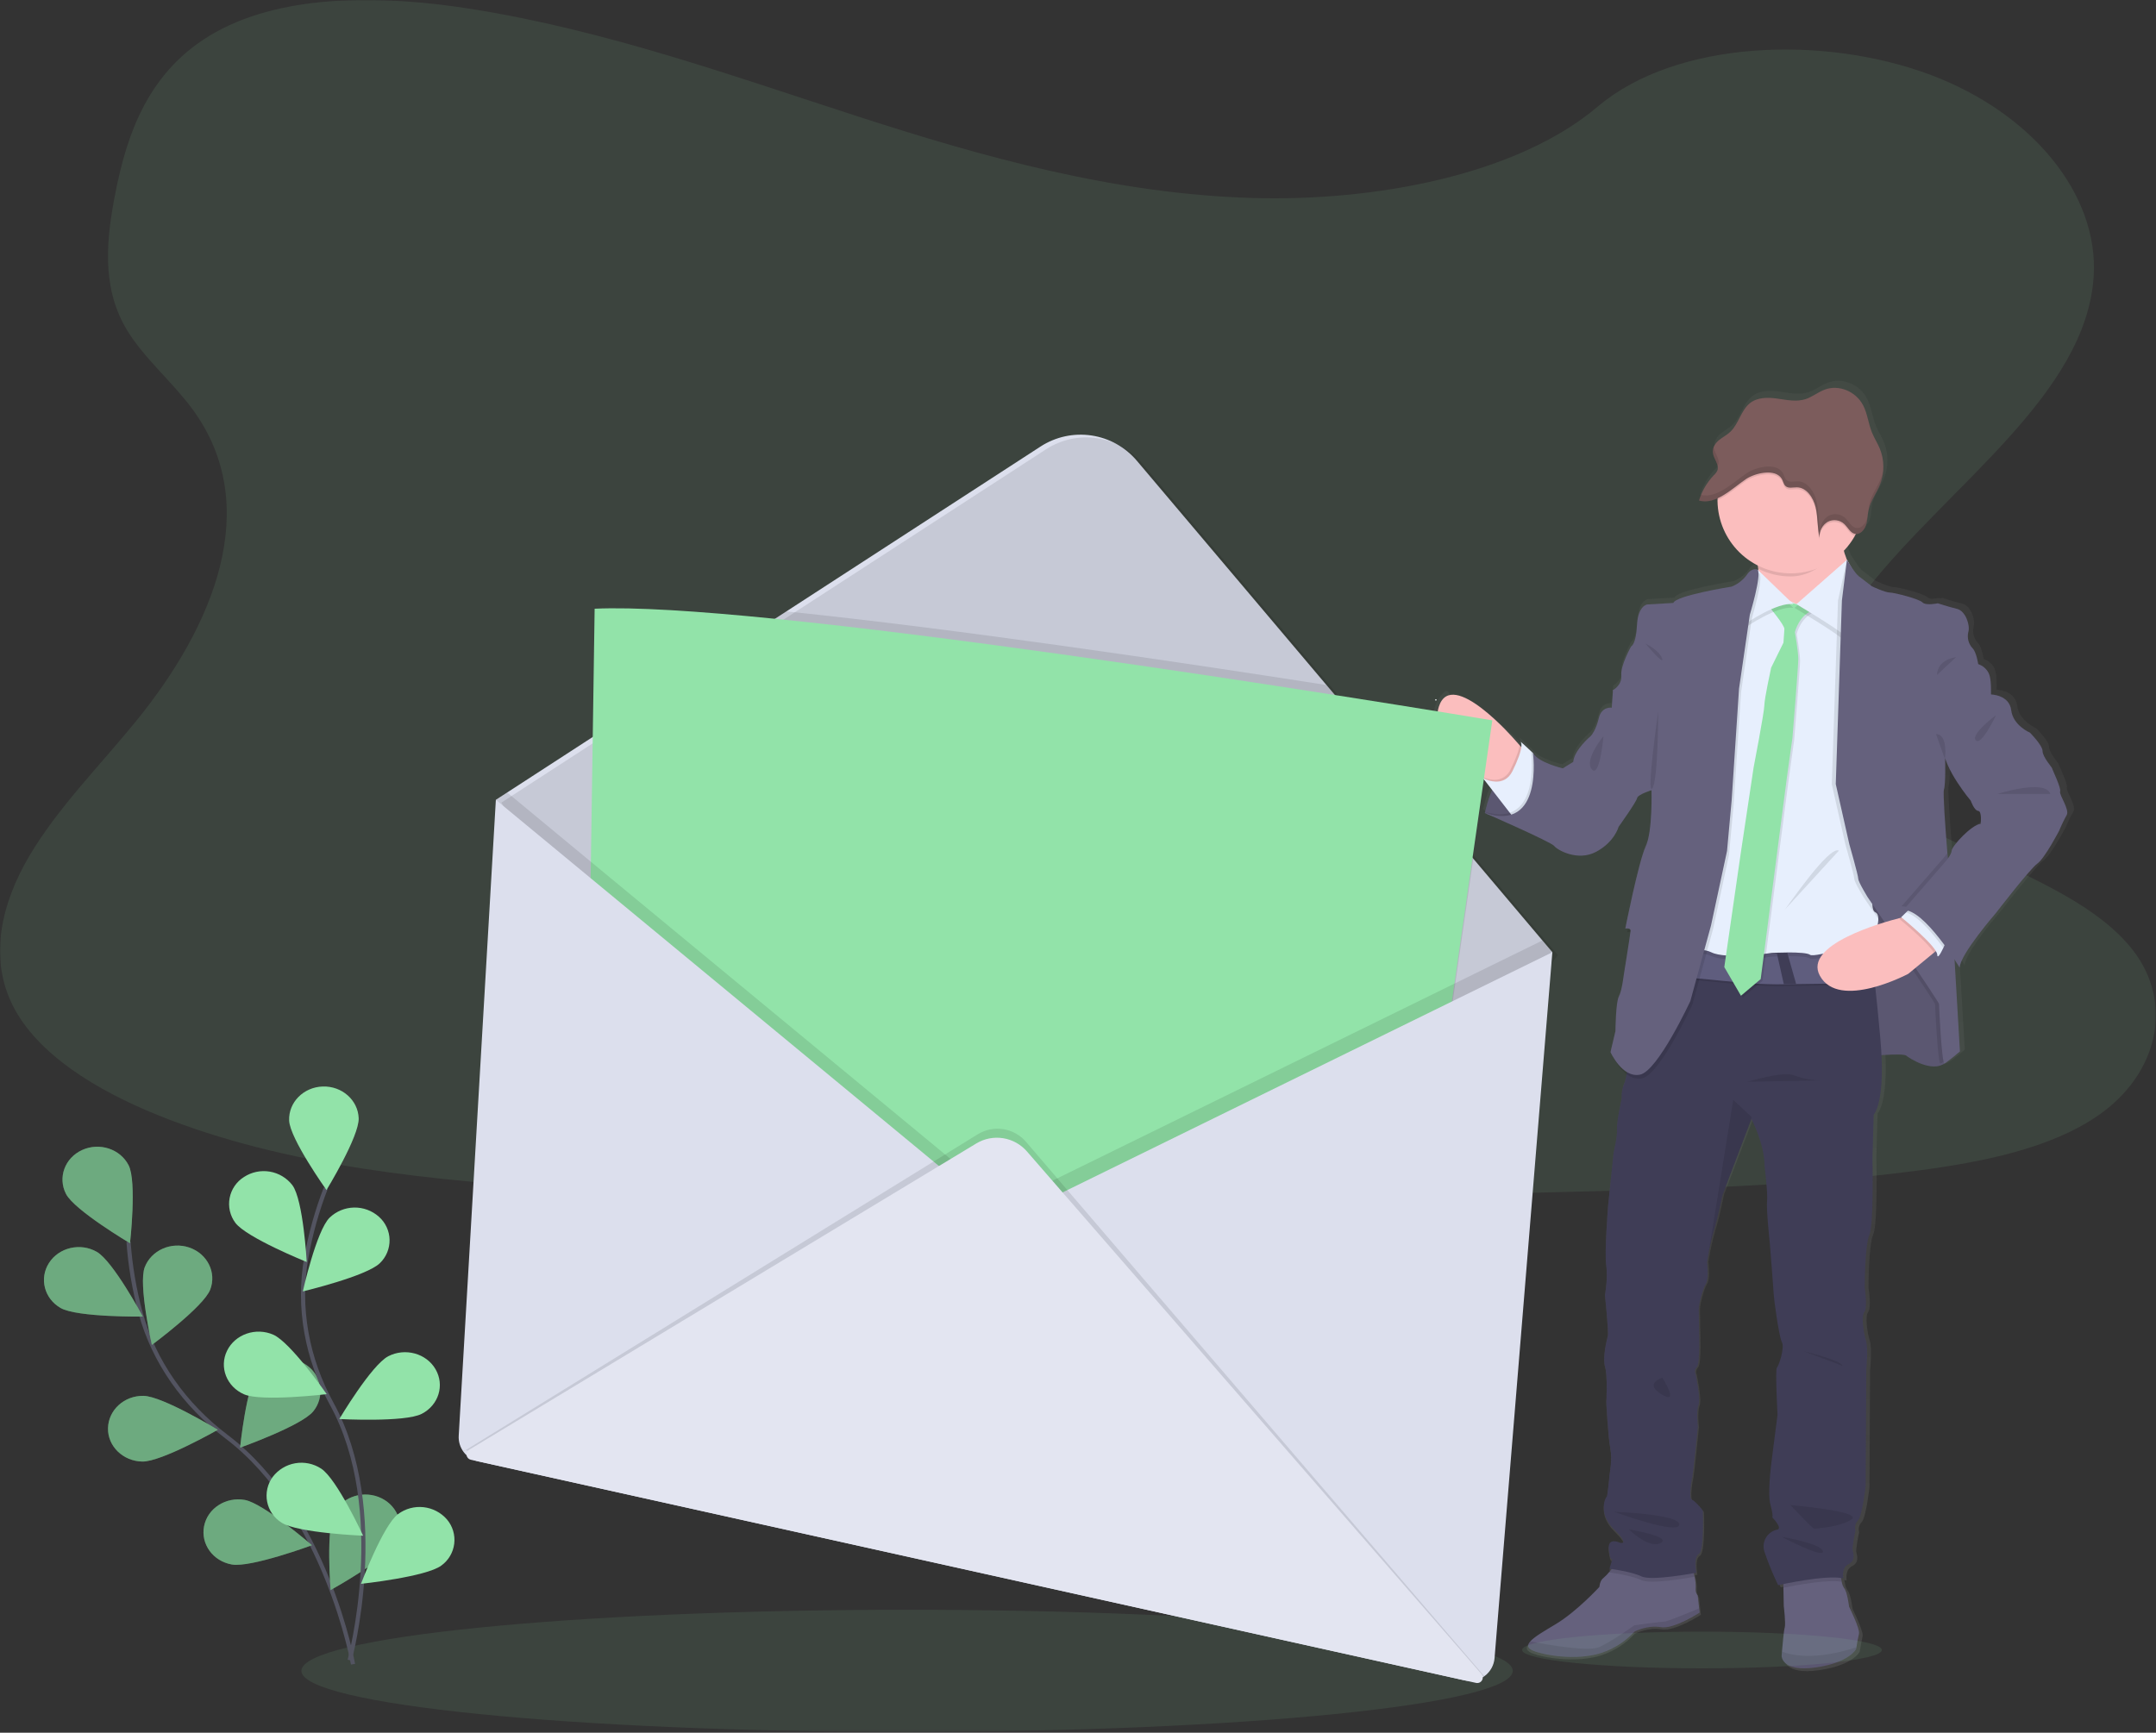 <svg width="1035" height="832" viewBox="0 0 1035 832" fill="none" xmlns="http://www.w3.org/2000/svg">
    <rect x="0" y="0" width="1035" height="832" fill="#333333" stroke="none"/>
    <g clip-path="url(#clip0_423_3346)">
        <mask id="mask0_423_3346" style="mask-type:luminance" maskUnits="userSpaceOnUse" x="0" y="0" width="1035" height="832">
            <path d="M1034.95 0H0V831.61H1034.95V0Z" fill="white"/>
        </mask>
        <g mask="url(#mask0_423_3346)">
            <path opacity="0.1" d="M601.31 95.07C534.96 93.16 471.77 75.32 411.47 55.8C351.17 36.28 291.31 14.69 226.55 4.35C184.9 -2.3 137.27 -3.24 103.71 15.35C71.41 33.24 60.98 64.13 55.37 92.8C51.14 114.36 48.66 137.06 60.23 157.24C68.23 171.24 82.52 183.03 92.38 196.45C126.68 243.16 102.44 300.75 65.26 346.35C47.82 367.74 27.59 388.15 14.13 410.92C0.67 433.69 -5.53 459.8 6.22 483C17.89 506 45.7 523.31 75.83 535.48C137.02 560.18 209.13 567.25 279.44 571.26C435.08 580.12 591.56 576.26 747.62 572.44C805.37 571.02 863.38 569.58 920.2 562.14C951.75 558.01 984.32 551.46 1007.2 535.64C1036.28 515.56 1043.48 481.55 1024 456.37C991.32 414.13 901 403.64 878.11 358.31C865.53 333.36 878.45 305.56 896.72 282.42C935.92 232.78 1001.63 189.23 1005.09 132.49C1007.46 93.49 975.88 54.49 927.04 36.05C875.85 16.72 804.86 19.15 767.04 51.15C728.23 84.09 659.89 96.8 601.31 95.07Z" fill="#92E3A9"/>
            <path opacity="0.1" d="M435.45 831.61C596.027 831.61 726.2 818.483 726.2 802.29C726.2 786.097 596.027 772.97 435.45 772.97C274.873 772.97 144.7 786.097 144.7 802.29C144.7 818.483 274.873 831.61 435.45 831.61Z" fill="#92E3A9"/>
            <path d="M169.47 799.11C169.47 799.11 156.57 726.02 108.69 689.8C88.6 674.6 73.9 653.93 67.48 630.39C64.459 619.236 62.523 607.816 61.7 596.29" stroke="#535461" stroke-width="2" stroke-miterlimit="10"/>
            <path d="M31.68 573.29C35.679 581.12 62.41 596.97 62.41 596.97C62.41 596.97 65.769 567.36 61.739 559.52C57.709 551.68 47.739 548.41 39.419 552.21C31.099 556.01 27.649 565.45 31.68 573.29Z" fill="#92E3A9"/>
            <path d="M29.13 628.08C37.03 632.59 68.57 632.19 68.57 632.19C68.57 632.19 54.34 605.61 46.47 601.1C38.6 596.59 28.31 598.97 23.53 606.42C18.75 613.87 21.24 623.57 29.13 628.08Z" fill="#92E3A9"/>
            <path d="M68.34 701.8C77.56 701.93 104.57 686.55 104.57 686.55C104.57 686.55 78.08 670.39 68.85 670.25C59.62 670.11 52.03 677.07 51.85 685.78C51.67 694.49 59.11 701.64 68.34 701.8Z" fill="#92E3A9"/>
            <path d="M111.3 751.23C120.36 752.84 149.74 741.98 149.74 741.98C149.74 741.98 126.52 721.8 117.47 720.22C108.42 718.64 99.67 724.22 97.97 732.82C96.27 741.42 102.23 749.63 111.3 751.23Z" fill="#92E3A9"/>
            <path d="M100.91 619.25C97.76 627.44 72.91 645.8 72.91 645.8C72.91 645.8 66.33 616.68 69.48 608.49C72.63 600.3 82.22 596.07 90.89 599.04C99.56 602.01 104.06 611.07 100.91 619.25Z" fill="#92E3A9"/>
            <path d="M150.38 677.69C144.78 684.62 115.26 695.12 115.26 695.12C115.26 695.12 118.26 665.47 123.82 658.55C126.629 655.193 130.601 653.019 134.942 652.462C139.284 651.906 143.676 653.009 147.24 655.55C148.97 656.742 150.435 658.281 151.54 660.067C152.646 661.854 153.369 663.851 153.664 665.931C153.959 668.012 153.82 670.131 153.255 672.155C152.689 674.179 151.711 676.064 150.38 677.69Z" fill="#92E3A9"/>
            <path d="M190.2 740.72C185.92 748.44 158.71 763.5 158.71 763.5C158.71 763.5 156.32 733.81 160.6 726.09C164.88 718.37 174.97 715.39 183.15 719.43C191.33 723.47 194.47 733 190.2 740.72Z" fill="#92E3A9"/>
            <path opacity="0.25" d="M31.68 573.29C35.679 581.12 62.41 596.97 62.41 596.97C62.41 596.97 65.769 567.36 61.739 559.52C57.709 551.68 47.739 548.41 39.419 552.21C31.099 556.01 27.649 565.45 31.68 573.29Z" fill="black"/>
            <path opacity="0.25" d="M29.13 628.08C37.03 632.59 68.57 632.19 68.57 632.19C68.57 632.19 54.34 605.61 46.47 601.1C38.6 596.59 28.31 598.97 23.53 606.42C18.75 613.87 21.24 623.57 29.13 628.08Z" fill="black"/>
            <path opacity="0.25" d="M68.34 701.8C77.56 701.93 104.57 686.55 104.57 686.55C104.57 686.55 78.08 670.39 68.85 670.25C59.62 670.11 52.03 677.07 51.85 685.78C51.67 694.49 59.11 701.64 68.34 701.8Z" fill="black"/>
            <path opacity="0.25" d="M111.3 751.23C120.36 752.84 149.74 741.98 149.74 741.98C149.74 741.98 126.52 721.8 117.47 720.22C108.42 718.64 99.67 724.22 97.97 732.82C96.27 741.42 102.23 749.63 111.3 751.23Z" fill="black"/>
            <path opacity="0.25" d="M100.91 619.25C97.76 627.44 72.91 645.8 72.91 645.8C72.91 645.8 66.33 616.68 69.48 608.49C72.63 600.3 82.22 596.07 90.89 599.04C99.56 602.01 104.06 611.07 100.91 619.25Z" fill="black"/>
            <path opacity="0.25" d="M150.38 677.69C144.78 684.62 115.26 695.12 115.26 695.12C115.26 695.12 118.26 665.47 123.82 658.55C126.629 655.193 130.601 653.019 134.942 652.462C139.284 651.906 143.676 653.009 147.24 655.55C148.97 656.742 150.435 658.281 151.54 660.067C152.646 661.854 153.369 663.851 153.664 665.931C153.959 668.012 153.82 670.131 153.255 672.155C152.689 674.179 151.711 676.064 150.38 677.69Z" fill="black"/>
            <path opacity="0.25" d="M190.2 740.72C185.92 748.44 158.71 763.5 158.71 763.5C158.71 763.5 156.32 733.81 160.6 726.09C164.88 718.37 174.97 715.39 183.15 719.43C191.33 723.47 194.47 733 190.2 740.72Z" fill="black"/>
            <path d="M167.85 797.19C167.85 797.19 187.42 725.43 159.2 673.99C147.36 652.41 142.79 627.89 147.03 603.91C149.066 592.508 152.197 581.33 156.38 570.53" stroke="#535461" stroke-width="2" stroke-miterlimit="10"/>
            <path d="M138.8 538.02C139.12 546.72 156.73 571.43 156.73 571.43C156.73 571.43 172.51 545.64 172.19 536.93C171.87 528.22 164.14 521.41 154.92 521.71C145.7 522.01 138.47 529.31 138.8 538.02Z" fill="#92E3A9"/>
            <path d="M112.96 587.14C118.24 594.28 147.24 605.98 147.24 605.98C147.24 605.98 145.64 576.24 140.36 569.09C137.689 565.627 133.809 563.3 129.497 562.575C125.184 561.85 120.756 562.78 117.1 565.18C115.323 566.296 113.796 567.767 112.615 569.501C111.433 571.235 110.622 573.194 110.234 575.256C109.845 577.318 109.887 579.438 110.356 581.483C110.825 583.528 111.711 585.454 112.96 587.14Z" fill="#92E3A9"/>
            <path d="M117.16 669.51C125.54 673.16 156.84 669.44 156.84 669.44C156.84 669.44 139.55 644.52 131.17 640.87C122.79 637.22 112.87 640.67 109 648.58C105.13 656.49 108.79 665.86 117.16 669.51Z" fill="#92E3A9"/>
            <path d="M135.21 731.16C142.82 736.1 174.33 737.41 174.33 737.41C174.33 737.41 161.75 710.1 154.15 705.17C150.487 702.784 146.058 701.87 141.75 702.612C137.442 703.354 133.574 705.696 130.92 709.17C129.673 710.866 128.792 712.803 128.331 714.857C127.871 716.912 127.841 719.039 128.244 721.106C128.647 723.172 129.474 725.132 130.673 726.863C131.872 728.593 133.417 730.057 135.21 731.16Z" fill="#92E3A9"/>
            <path d="M182.37 606.53C175.97 612.81 145.37 620.1 145.37 620.1C145.37 620.1 151.86 590.95 158.25 584.67C161.412 581.639 165.6 579.911 169.979 579.83C174.358 579.748 178.607 581.319 181.88 584.23C183.453 585.616 184.721 587.312 185.605 589.213C186.489 591.114 186.969 593.177 187.015 595.272C187.061 597.368 186.672 599.451 185.873 601.388C185.073 603.326 183.88 605.077 182.37 606.53Z" fill="#92E3A9"/>
            <path d="M202.47 678.88C194.38 683.07 162.89 681.38 162.89 681.38C162.89 681.38 178.32 655.38 186.41 651.22C194.5 647.06 204.66 649.83 209.09 657.47C213.52 665.11 210.6 674.69 202.47 678.88Z" fill="#92E3A9"/>
            <path d="M211.86 751.74C204.63 757.16 173.29 760.52 173.29 760.52C173.29 760.52 183.85 732.45 191.08 727.03C194.595 724.422 198.964 723.236 203.314 723.709C207.665 724.181 211.678 726.278 214.55 729.58C215.908 731.178 216.921 733.039 217.524 735.047C218.128 737.056 218.309 739.167 218.056 741.249C217.803 743.33 217.122 745.337 216.056 747.143C214.99 748.948 213.561 750.514 211.86 751.74Z" fill="#92E3A9"/>
            <path d="M992.21 378.16C992.81 376.52 988.31 367.43 988.31 366.98C988.31 366.53 983.66 361.46 983.66 358.63C983.66 355.8 977.5 349.69 977.5 349.69C977.5 349.69 969.25 346.26 968.35 338.81C967.45 331.36 958.46 331.2 958.44 331.2C958.44 331.2 958.44 330.52 958.5 329.49C958.5 327.17 958.43 323.03 957.39 320.77C956.32 318.713 954.485 317.158 952.28 316.44C952.28 316.44 951.38 310.63 949.58 308.84C948.574 307.789 947.853 306.5 947.484 305.093C947.114 303.687 947.11 302.209 947.47 300.8C948.37 297.97 946.27 290.8 941.91 289.8C937.55 288.8 932.61 287.12 932.61 287.12C932.61 287.12 932.12 287.21 931.41 287.31L930.81 287.12C929.765 287.313 928.71 287.443 927.65 287.51C926.73 287.543 925.829 287.245 925.11 286.67C923.6 285.03 911.44 281.9 909.19 281.9C906.94 281.9 900.48 278.9 900.48 278.9L894.04 273.98C892.23 272.6 888.88 266.98 888.39 266.19L888.33 266.08C887.777 264.81 887.322 263.5 886.97 262.16C889.165 259.865 891.042 257.285 892.55 254.49C892.71 254.2 892.85 253.9 892.99 253.61C893.329 253.604 893.666 253.55 893.99 253.45C894.12 253.45 894.25 253.35 894.38 253.3C895.902 252.498 897.048 251.13 897.57 249.49C897.68 249.17 897.78 248.84 897.86 248.49C897.86 248.38 897.86 248.26 897.93 248.15C898 248.04 898.03 247.7 898.07 247.47C898.11 247.24 898.12 247.21 898.14 247.09C898.16 246.97 898.21 246.64 898.24 246.41C898.27 246.18 898.24 246.16 898.24 246.04C898.24 245.75 898.31 245.47 898.35 245.19C898.451 244.132 898.608 243.081 898.82 242.04C899.72 238.04 902.15 234.58 903.88 230.84C904.13 230.31 904.36 229.76 904.57 229.21C904.78 228.66 904.99 228.01 905.16 227.4L905.31 226.84C905.42 226.4 905.52 225.95 905.61 225.5C905.61 225.3 905.69 225.1 905.72 224.9C905.82 224.28 905.91 223.66 905.96 223.03C906.283 219.459 905.773 215.861 904.47 212.52C903.34 209.72 901.67 207.2 900.53 204.4C898.8 200.16 898.35 195.4 896.24 191.32C892.71 184.54 884.39 181.15 877.55 183.7C874.28 184.91 871.45 187.27 868.14 188.33C863.7 189.74 858.96 188.68 854.37 188.04C849.78 187.4 844.7 187.35 841.01 190.35C836.76 193.8 835.59 200.29 831.6 204.08C829.93 205.67 827.84 206.69 826.07 208.16C824.828 209.156 823.872 210.464 823.3 211.95C823.3 212.06 823.23 212.16 823.2 212.27C823.17 212.38 823.13 212.52 823.1 212.65C823.07 212.78 823.04 212.95 823.02 213.1C823 213.25 823.02 213.31 823.02 213.41C823 213.676 823 213.944 823.02 214.21C823.049 214.462 823.092 214.713 823.15 214.96C823.15 215.03 823.15 215.1 823.15 215.17C823.15 215.24 823.27 215.58 823.34 215.79C823.336 215.83 823.336 215.87 823.34 215.91C823.42 216.14 823.51 216.36 823.6 216.59L823.75 216.93L823.87 217.21C824.456 218.31 824.922 219.47 825.26 220.67C825.447 221.429 825.401 222.227 825.13 222.96C824.723 223.79 824.155 224.531 823.46 225.14C820.474 228.247 818.168 231.942 816.69 235.99C816.52 236.45 816.35 236.91 816.2 237.39L816.41 237.44C816.838 237.571 817.276 237.668 817.72 237.73C817.97 237.73 818.22 237.79 818.48 237.81C819.506 237.864 820.535 237.783 821.54 237.57C821.79 237.52 822.05 237.46 822.3 237.39C823.33 237.106 824.333 236.734 825.3 236.28C825.3 236.58 825.3 236.89 825.3 237.19C825.3 237.49 825.3 237.53 825.3 237.7C825.311 244.293 827.159 250.753 830.637 256.354C834.115 261.956 839.085 266.477 844.99 269.41C844.99 269.73 845.08 270.06 845.12 270.41C845.16 270.76 845.19 270.95 845.22 271.22L844.82 270.83C844.82 270.83 842.11 269.49 839.56 273.36C837.01 277.23 832.21 279.03 832.21 279.03C832.21 279.03 804.89 283.35 803.84 286.93L791.08 287.67C791.08 287.67 786.57 288.27 786.08 297.67C785.59 307.07 783.23 307.96 783.23 307.96C783.23 307.96 777.98 317.2 778.43 321.96C778.88 326.72 774.43 329.12 774.43 329.12L773.83 337.61C773.83 337.61 768.83 336.87 767.52 342.68C766.21 348.49 763.77 351.18 763.77 351.18C763.77 351.18 755.51 358.04 755.06 363.85L749.96 366.98C749.96 366.98 738.1 364.3 735.4 359.53L734.57 358.75C734.543 358.712 734.52 358.672 734.5 358.63C734.498 358.65 734.498 358.67 734.5 358.69C732.72 357.01 728.96 353.51 729.5 354.31C729.85 355.059 729.935 355.906 729.74 356.71L728.86 355.71L726.5 353.09C726.5 353.09 707.33 335.09 696.07 333.71C695.92 333.42 695.2 330.59 693.28 332.36C691.685 333.818 690.41 335.59 689.534 337.565C688.658 339.54 688.2 341.675 688.19 343.836C688.179 345.997 688.616 348.136 689.474 350.119C690.331 352.103 691.589 353.887 693.17 355.36L711.12 372.13L711.58 372.47L715.44 377.47C714.79 379.03 714.24 380.54 713.79 381.92C713.79 381.92 713.79 382.01 713.74 382.05C713.65 382.35 713.55 382.63 713.46 382.91L713.37 383.21C713.29 383.49 713.2 383.77 713.12 384.03C713.04 384.29 713.03 384.36 712.98 384.52C712.93 384.68 712.98 384.71 712.9 384.8C712.48 386.3 712.2 387.45 712.06 388.09L711.06 387.78L712.06 388.2C712.06 388.25 712.06 388.31 712.06 388.36L712 388.67L712.92 389.07C718.18 391.36 744.43 402.87 745.78 404.62C747.28 406.55 757.18 412.22 766.19 407.45C775.2 402.68 777.19 395.37 777.19 395.37C777.19 395.37 785.89 383.3 786.19 381.51C786.49 379.72 793.25 377.63 793.25 377.63C793.25 377.63 793.85 397.63 790.4 404.91C786.95 412.19 780.49 444.57 780.49 444.57C780.911 444.486 781.342 444.459 781.77 444.49C781.53 445.66 781.39 446.36 781.39 446.36C781.916 446.265 782.454 446.265 782.98 446.36C782.5 450.04 779.74 467.12 779.74 467.12C779.74 467.12 778.84 474.87 777.34 477.55C775.84 480.23 775.69 494.25 775.69 494.25L773.29 504.38C773.564 504.978 773.867 505.562 774.2 506.13C774.2 506.13 776.78 511.85 781.11 515.06C780.912 516.653 780.505 518.213 779.9 519.7C778.961 521.961 778.55 524.406 778.7 526.85C778.7 526.85 776.15 538.33 776.45 541.61C776.75 544.89 774.8 552.94 774.8 552.94L772.01 578.8C772.01 578.8 770.21 601.31 771.11 607.43C772.01 613.55 770.5 621.88 770.5 621.88C770.5 621.88 772.3 639.62 771.85 641.56C771.4 643.5 769.15 651.84 770.5 656.47C771.85 661.1 771.11 673.76 771.11 673.76C771.11 673.76 772.01 690.45 773.05 695.82C774.09 701.19 772.75 708.05 772.75 708.05C772.75 708.05 771.75 719.52 771.25 719.52C770.75 719.52 766.9 727.42 774.85 735.18C782.8 742.94 777.85 741.73 777.85 741.73C777.85 741.73 771.55 738.6 772.29 745.01C773.01 751.11 774 749.52 774.09 749.35L772.59 754.25L773.59 754.4L772.72 755.4C771.82 756.538 770.816 757.589 769.72 758.54C767.91 759.88 767.72 762.86 767.72 762.86C767.72 762.86 756.62 774.94 746.26 781.05C740.81 784.27 736.11 786.99 734.06 789.24C732.21 791.24 732.51 792.9 736.35 794.17C744.46 796.85 758.71 798.17 768.92 794.77C775.006 792.736 780.479 789.196 784.83 784.48C784.83 784.48 791.29 781.2 797.6 782.39C803.91 783.58 816.51 775.39 816.51 775.39L816.28 773.27L815.61 767.18C815.186 766.667 814.874 766.071 814.693 765.431C814.512 764.79 814.467 764.119 814.56 763.46C814.635 761.657 814.456 759.853 814.03 758.1C813.93 757.51 813.81 756.92 813.7 756.37L814.85 756.16C814.85 756.16 813.36 748.55 816.06 747.06C818.76 745.57 818 726.06 818 726.06C818 726.06 814.56 721.59 812.75 720.85C810.94 720.11 812.6 710.85 812.91 709.66C813.22 708.47 815.61 685.36 815.61 685.36C815.61 685.36 814.71 678.06 815.91 674.93C817.11 671.8 814.47 659.8 814.47 659.8C814.47 659.8 813.57 658.31 815.23 656.52C816.89 654.73 816.23 638.78 816.23 638.78C816.23 638.78 816.09 630.73 816.09 628.64C816.09 626.55 817.89 618.95 819.54 616.42C821.19 613.89 820.14 605.98 820.14 605.98L820.23 605.39C820.23 605.16 820.31 604.88 820.37 604.54L820.5 603.75C821.232 599.358 822.224 595.014 823.47 590.74C825.47 584.48 827.67 573.45 827.67 573.45L841.67 537.05L841.83 536.62C841.83 536.62 848.28 548.55 848.28 559.62C848.28 559.62 849.93 572.89 849.48 576.47C849.03 580.05 850.81 596.8 850.81 596.8C850.81 596.8 852.76 620.95 852.76 622C852.76 623.05 855.16 641.68 856.67 644.51C858.18 647.34 855.16 655.99 854.26 656.88C853.36 657.77 854.56 679.69 854.56 679.69C854.56 679.69 852.31 696.98 851.86 700.56C851.41 704.14 849.61 717.86 851.11 723.22C852.61 728.58 852.01 729.33 852.01 729.33C852.01 729.33 857.42 734.85 854.26 735.33C853.111 735.58 852.029 736.073 851.087 736.776C850.144 737.479 849.362 738.375 848.794 739.404C848.226 740.433 847.884 741.572 847.792 742.744C847.7 743.916 847.86 745.095 848.26 746.2C850.129 751.665 852.337 757.009 854.87 762.2C854.87 762.2 855.8 761.99 857.35 761.68V763.45L857.53 772.33C857.53 772.33 858.53 780.83 857.98 782.77C857.54 784.19 856.98 790.87 856.65 794.36C856.54 795.63 856.48 796.48 856.48 796.48C856.48 796.48 856.48 804.38 873.14 802C889.8 799.62 892.8 793.06 892.8 793.06C892.8 793.06 892.8 792.75 892.92 792.24C893.17 790.73 893.71 787.53 894.15 785.75C894.75 783.36 889.35 772.63 889.35 772.63C889.35 772.63 888.45 765.33 886.94 763.69C886.321 762.744 885.912 761.677 885.74 760.56C885.6 759.96 885.48 759.33 885.38 758.72C885.753 758.768 886.124 758.834 886.49 758.92C886.49 758.92 885.59 753.7 889.05 752.06C892.51 750.42 891.6 747 891.15 745.5C890.7 744 892.5 735.66 892.5 735.66C892.258 734.832 892.242 733.954 892.453 733.117C892.664 732.28 893.095 731.515 893.7 730.9C895.81 728.8 897.45 714.2 897.45 714.2L897.75 657.85C897.75 657.85 898.81 647.85 897.61 643.85C896.41 639.85 895.2 632.08 896.85 629.99C898.5 627.9 897 618.22 897 618.22C897 618.22 897 597.79 899.26 592.73C901.52 587.67 900.76 555.61 900.76 555.61L901.35 534.61C901.35 534.61 906.26 529.97 905.1 505.78C910.33 505.45 916.23 505.26 917.1 505.98C918.75 507.33 929.41 514.18 935.71 509.86C937.06 509.26 943.21 504.05 943.21 504.05L940.57 459.35C942.22 461.84 943.22 463.5 943.22 463.5C943.22 457.24 960.93 436.96 960.93 436.96C960.93 436.96 977.44 415.65 981.04 413.11C984.64 410.57 991.7 397.16 991.7 397.16C992.743 394.602 993.949 392.114 995.31 389.71C997.02 386.96 991.61 379.8 992.21 378.16ZM953.47 393.8C948.97 394.25 939.47 404.54 939.36 406.8C939.29 407.98 938.29 409.56 937.36 410.8C937.29 409.9 937.21 408.98 937.14 408.05C936.08 394.88 934.93 378.83 935.45 377.27C936.36 374.59 936.05 362.52 936.05 362.52L936.21 362.29C939.21 371.64 948.64 382.67 948.64 382.67C948.64 382.67 950.29 387.44 952.24 387.59C954.19 387.74 953.47 393.8 953.47 393.8Z" fill="url(#paint0_linear_423_3346)"/>
            <path d="M712.81 390.41C712.81 390.41 718.28 361.71 735.89 361.56L748.76 388.04L740.18 393.96C740.18 393.96 721.54 394.55 712.81 390.41Z" fill="#65617D"/>
            <path opacity="0.1" d="M748.76 388.04L740.18 393.96C740.18 393.96 727.06 394.38 717.68 392.07C716.007 391.673 714.377 391.117 712.81 390.41C712.81 390.41 712.81 390.25 712.91 389.95C712.91 389.95 712.91 389.88 712.91 389.84C713.718 386.238 714.832 382.712 716.24 379.3C716.79 378.01 717.4 376.68 718.06 375.35C720.64 370.35 724.26 365.53 729.22 363.12C731.054 362.22 733.05 361.7 735.09 361.59H735.61H735.87L736.15 362.18L740.5 371.12L748.76 388.04Z" fill="black"/>
            <path d="M894.92 507.28C894.92 507.28 913.42 505.51 915.04 506.84C916.66 508.17 927.17 514.97 933.39 510.68C939.61 506.39 935.46 491.45 935.46 490.86C935.46 490.27 934.87 469.11 934.87 469.11L923.77 454.17L909.87 427.99L881.47 425.17L882.21 466.75L882.06 488.05L894.92 507.28Z" fill="#65617D"/>
            <path opacity="0.1" d="M894.92 507.28C894.92 507.28 913.42 505.51 915.04 506.84C916.66 508.17 927.17 514.97 933.39 510.68C939.61 506.39 935.46 491.45 935.46 490.86C935.46 490.27 934.87 469.11 934.87 469.11L923.77 454.17L909.87 427.99L881.47 425.17L882.21 466.75L882.06 488.05L894.92 507.28Z" fill="black"/>
            <path d="M732.19 360.8C732.19 360.8 730.71 378.85 719.47 379.14C719.47 379.14 716.28 377.22 711.99 374.02C702.11 366.63 686.44 352.42 690.77 339.2C696.98 320.27 727.16 355.2 727.16 355.2L729.47 357.8L732.19 360.8Z" fill="#FBBEBE"/>
            <path opacity="0.1" d="M732.19 360.8C732.19 360.8 730.71 378.85 719.47 379.14C719.47 379.14 716.28 377.22 711.99 374.02L711.04 372.79C712.948 373.785 715.05 374.351 717.2 374.45C718.891 374.517 720.562 374.068 721.991 373.163C723.42 372.257 724.539 370.938 725.2 369.38C726.383 367.059 727.421 364.668 728.31 362.22C728.857 360.794 729.246 359.311 729.47 357.8L732.19 360.8Z" fill="black"/>
            <path d="M727.31 393.52L724.78 390.26L716.26 379.26L711.92 373.65C713.826 374.65 715.929 375.217 718.08 375.31C720.91 375.38 724.08 374.31 726.08 370.25C727.26 367.925 728.299 365.531 729.19 363.08C730.59 359.08 730.57 357.08 730.07 356.35C729.57 355.62 733.21 359.03 734.96 360.69L735.02 360.75L735.84 361.52L736.14 362.12L740.43 370.69C740.43 370.69 740.43 370.81 740.43 371.05C740.85 373.8 742.3 391.07 727.31 393.52Z" fill="#E7EFFD"/>
            <path d="M815.93 774.31C815.93 774.31 803.5 782.45 797.29 781.31C791.08 780.17 784.71 783.39 784.71 783.39C780.428 788.066 775.029 791.579 769.02 793.6C759.02 797 744.92 795.66 736.93 793C733.15 791.74 732.84 790.12 734.66 788.11C736.66 785.87 741.32 783.18 746.66 779.98C756.87 773.92 767.81 761.98 767.81 761.98C767.81 761.98 767.96 758.98 769.74 757.7C770.836 756.756 771.84 755.712 772.74 754.58C774.33 752.7 775.82 750.74 775.82 750.74L812.38 751.8C812.38 751.8 813 754.43 813.49 757.12C813.907 758.864 814.079 760.658 814 762.45C813.906 763.101 813.947 763.764 814.118 764.398C814.29 765.033 814.59 765.626 815 766.14L815.66 772.14L815.93 774.31Z" fill="#65617D"/>
            <path d="M892.41 784.52C891.97 786.29 891.41 789.46 891.2 790.95L891.07 791.77C891.07 791.77 888.07 798.28 871.7 800.65C855.33 803.02 855.28 795.17 855.28 795.17C855.28 795.17 855.34 794.33 855.44 793.06C855.73 789.6 856.32 782.97 856.76 781.56C857.34 779.64 856.31 771.2 856.31 771.2L856.14 762.39L856.01 756.27L883.24 753.45C883.408 755.486 883.702 757.51 884.12 759.51C884.287 760.621 884.693 761.682 885.31 762.62C886.79 764.25 887.67 771.5 887.67 771.5C887.67 771.5 893 782.15 892.41 784.52Z" fill="#65617D"/>
            <path opacity="0.1" d="M812.38 751.8C812.38 751.8 813 754.43 813.49 757.12C809.54 757.85 792.28 760.84 787.97 758.75C783.08 756.38 772.58 755.05 772.58 755.05L772.75 754.45C774.34 752.57 775.83 750.61 775.83 750.61L812.38 751.8Z" fill="black"/>
            <path opacity="0.1" d="M884.12 759.51C877.22 758.34 862.12 761.17 856.12 762.39L855.99 756.27L883.22 753.45C883.394 755.487 883.695 757.511 884.12 759.51Z" fill="black"/>
            <path d="M899.47 535.24L898.88 556.1C898.88 556.1 899.62 587.91 897.4 592.94C895.18 597.97 895.18 618.24 895.18 618.24C895.18 618.24 896.66 627.85 895.03 629.92C893.4 631.99 894.59 639.68 895.77 643.68C896.95 647.68 895.92 657.59 895.92 657.59L895.62 713.51C895.62 713.51 894 728 891.92 730.08C891.323 730.694 890.9 731.455 890.692 732.286C890.485 733.117 890.502 733.988 890.74 734.81C890.74 734.81 888.97 743.09 889.41 744.58C889.85 746.07 890.74 749.46 887.34 751.08C883.94 752.7 884.82 757.89 884.82 757.89C876.69 755.96 853.61 761.15 853.61 761.15C851.116 756.009 848.942 750.719 847.1 745.31C846.702 744.215 846.543 743.048 846.632 741.887C846.722 740.725 847.058 739.596 847.618 738.575C848.178 737.554 848.95 736.664 849.881 735.965C850.813 735.265 851.883 734.773 853.02 734.52C856.12 734.07 850.8 728.6 850.8 728.6C850.8 728.6 851.39 727.86 849.91 722.54C848.43 717.22 850.2 703.54 850.65 700.04C851.1 696.54 853.31 679.33 853.31 679.33C853.31 679.33 852.13 657.59 853.02 656.7C853.91 655.81 856.86 647.23 855.39 644.42C853.92 641.61 851.53 623.12 851.53 622.08C851.53 621.04 849.62 597.08 849.62 597.08C849.62 597.08 847.84 580.36 848.29 576.81C848.74 573.26 847.1 560.1 847.1 560.1C847.1 549.1 840.74 537.31 840.74 537.31L840.58 537.74L826.87 573.86C826.87 573.86 824.65 584.8 822.73 591.01C821.516 595.233 820.551 599.524 819.84 603.86L819.71 604.65C819.71 604.98 819.61 605.26 819.58 605.48L819.49 606.08C819.49 606.08 820.49 613.92 818.89 616.44C817.29 618.96 815.49 626.5 815.49 628.57C815.49 630.64 815.64 638.63 815.64 638.63C815.64 638.63 816.23 654.46 814.64 656.24C813.05 658.02 813.89 659.49 813.89 659.49C813.89 659.49 816.55 671.49 815.37 674.58C814.19 677.67 815.08 684.93 815.08 684.93C815.08 684.93 812.71 707.87 812.42 709.05C812.13 710.23 810.49 719.41 812.27 720.15C814.05 720.89 817.44 725.32 817.44 725.32C817.44 725.32 818.19 744.71 815.52 746.18C812.85 747.65 814.33 755.18 814.33 755.18C814.33 755.18 792.89 759.32 788.01 756.95C783.13 754.58 772.62 753.25 772.62 753.25L774.09 748.39C774 748.56 773.02 750.14 772.32 744.08C771.59 737.72 777.8 740.82 777.8 740.82C777.8 740.82 782.68 742.01 774.8 734.32C766.92 726.63 770.8 718.78 771.25 718.78C771.7 718.78 772.74 707.4 772.74 707.4C772.74 707.4 774.07 700.59 773.03 695.26C771.99 689.93 771.11 673.36 771.11 673.36C771.11 673.36 771.85 660.79 770.52 656.21C769.19 651.63 771.4 643.33 771.85 641.41C772.3 639.49 770.47 621.93 770.47 621.93C770.47 621.93 771.95 613.65 771.06 607.59C770.17 601.53 771.95 579.18 771.95 579.18L774.61 553.44C774.61 553.44 776.53 545.44 776.24 542.19C775.95 538.94 778.47 527.55 778.47 527.55C778.319 525.124 778.723 522.696 779.65 520.45C781.13 517.45 781.72 507.73 781.72 507.73L795.93 475.18L802.93 446.48L896.86 445.59C896.86 445.59 897.21 448.08 897.78 452.59C898.35 457.1 899.15 463.8 900.04 472.07C900.86 479.58 901.76 488.41 902.63 498.24C905.47 529.62 899.47 535.24 899.47 535.24Z" fill="#3F3D56"/>
            <path d="M890.78 276.2L868.88 299.58C868.88 299.58 840.78 288.33 843.74 284.49C844.88 283 844.74 278.3 844.04 273.12C843.04 264.92 840.78 255.49 840.78 255.49C840.78 255.49 889.89 247.49 885.78 255.78C884.27 258.78 884.53 262.34 885.47 265.61C886.66 269.402 888.453 272.978 890.78 276.2Z" fill="#FBBEBE"/>
            <path opacity="0.1" d="M885.75 255.8C884.24 258.8 883.52 259.12 884.46 262.39C878.04 269.26 869.87 276.8 859.71 276.8C854.273 276.808 848.908 275.552 844.04 273.13C843.04 264.93 840.78 255.5 840.78 255.5C840.78 255.5 889.89 247.5 885.75 255.8Z" fill="black"/>
            <path d="M894.93 240.69C894.774 249.927 890.996 258.733 884.409 265.21C877.821 271.687 868.953 275.317 859.715 275.317C850.477 275.317 841.609 271.687 835.021 265.21C828.434 258.733 824.656 249.927 824.5 240.69C824.5 240.52 824.5 240.35 824.5 240.19C824.566 230.852 828.339 221.922 834.99 215.366C838.282 212.12 842.182 209.554 846.467 207.815C850.751 206.075 855.336 205.197 859.96 205.23C864.584 205.263 869.156 206.206 873.415 208.006C877.675 209.806 881.538 212.427 884.784 215.72C888.03 219.012 890.596 222.912 892.335 227.197C894.075 231.481 894.953 236.066 894.92 240.69H894.93Z" fill="#FBBEBE"/>
            <path opacity="0.1" d="M900.02 472.98C895.36 472.98 879.83 473.15 862.47 473.42H862.26L856.53 473.52H856.35C835.77 473.85 815.48 469.83 807.35 470.59C790.05 472.21 813.57 454.59 813.57 454.59C826.468 457.724 839.735 459.07 853 458.59L858 458.33C873.72 457.44 889.53 455.96 897.79 453.48C898.34 458.06 899.13 464.71 900.02 472.98Z" fill="black"/>
            <path d="M900.02 472.09C895.36 472.09 879.83 472.26 862.47 472.53H862.26L856.53 472.63H856.35C835.77 472.96 815.48 468.94 807.35 469.7C790.05 471.33 813.57 453.7 813.57 453.7C826.468 456.834 839.735 458.18 853 457.7L858 457.44C873.72 456.55 889.53 455.07 897.79 452.6C898.34 457.18 899.13 463.8 900.02 472.09Z" fill="#5F5D7E"/>
            <path opacity="0.1" d="M850.25 285.96L823.03 298.69L802.03 461.12C802.03 461.12 814.45 455.5 821.56 459.05C828.67 462.6 850.56 459.35 850.56 459.35C850.56 459.35 866.56 458.46 868.91 460.24C871.26 462.02 899.07 452.8 899.07 452.8C899.07 452.8 904.07 441.56 900.25 439.8C896.43 438.04 901.47 420.59 901.47 420.59L899.07 303.42L894.33 288.33L881.61 280.64L868.61 290.99L862.4 291.88L850.25 285.96Z" fill="black"/>
            <path d="M850.25 284.19L823.03 296.91L802.03 459.35C802.03 459.35 814.45 453.73 821.56 457.28C828.67 460.83 850.56 457.57 850.56 457.57C850.56 457.57 866.56 456.69 868.91 458.46C871.26 460.23 899.09 451.06 899.09 451.06C899.09 451.06 904.09 439.82 900.27 438.06C896.45 436.3 901.47 418.8 901.47 418.8L899.07 301.64L894.33 286.56L881.61 278.86L868.61 289.22L862.4 290.11L850.25 284.19Z" fill="#E7EFFD"/>
            <path opacity="0.1" d="M849.8 291.73C849.8 291.73 857.64 301.05 857.5 302.98C857.36 304.91 857.05 309.49 857.05 309.49L851.13 321.49C851.13 321.49 847.88 336.43 847.88 339.54C847.88 342.65 842.7 369.54 842.7 369.54L836.47 410.97L828.63 465.27L836.63 479.02L846.09 471.02L858.67 374.26L861.33 355.18C861.33 355.18 864.14 320.86 864.14 317.31C864.14 313.76 862.52 304.44 862.52 304.44C862.52 304.44 864.44 295.56 872.43 293.44C880.42 291.32 871.84 292.99 871.84 292.99L867.25 289.3L863.25 290.92C863.25 290.92 852.17 287.59 849.8 291.73Z" fill="black"/>
            <path d="M848.91 290.85C848.91 290.85 856.76 300.17 856.61 302.09C856.46 304.01 856.16 308.6 856.16 308.6L850.25 320.6C850.25 320.6 846.99 335.54 846.99 338.65C846.99 341.76 841.81 368.65 841.81 368.65L835.6 410.07L827.76 464.37L835.76 478.13L845.23 470.13L857.8 373.38L860.47 354.31C860.47 354.31 863.28 319.99 863.28 316.44C863.28 312.89 861.66 303.57 861.66 303.57C861.66 303.57 863.58 294.69 871.57 292.62C879.56 290.55 870.98 292.18 870.98 292.18L866.39 288.48L862.39 290.11C862.39 290.11 851.28 286.7 848.91 290.85Z" fill="#92E3A9"/>
            <path opacity="0.1" d="M843.74 275.31C843.74 275.31 842.55 276.2 842.26 282.12C841.97 288.04 837.82 301.35 837.82 301.35C837.82 301.35 853.21 290.7 860.9 291.88L843.74 275.31Z" fill="black"/>
            <path d="M843.74 273.54C843.74 273.54 842.55 274.42 842.26 280.34C841.97 286.26 837.82 299.57 837.82 299.57C837.82 299.57 853.21 288.92 860.9 290.11L843.74 273.54Z" fill="#E7EFFD"/>
            <path opacity="0.1" d="M885.75 270.58L861.47 291.88C861.47 291.88 881.89 304.01 884.55 306.97C887.21 309.93 889.87 277.97 889.87 277.97L885.75 270.58Z" fill="black"/>
            <path d="M886.64 268.8L862.38 290.11C862.38 290.11 882.79 302.24 885.47 305.2C888.15 308.16 890.79 276.2 890.79 276.2L886.64 268.8Z" fill="#E7EFFD"/>
            <path opacity="0.1" d="M844.62 275.31C844.62 275.31 841.96 273.98 839.45 277.83C837.601 280.34 835.091 282.285 832.2 283.45C832.2 283.45 805.27 287.74 804.2 291.29L791.62 292.03C791.62 292.03 787.18 292.62 786.74 301.94C786.3 311.26 783.93 312.15 783.93 312.15C783.93 312.15 778.75 321.32 779.2 326.05C779.65 330.78 775.2 333.16 775.2 333.16L793.69 381.24C793.69 381.24 794.29 401.06 790.88 408.31C787.47 415.56 781.12 447.66 781.12 447.66C781.12 447.66 783.78 447.07 783.63 448.84C783.48 450.61 780.47 470 780.47 470C780.47 470 779.58 477.69 778.1 480.36C776.62 483.03 776.47 496.92 776.47 496.92L774.11 506.98C774.11 506.98 779.73 519.56 788.31 517.78C796.89 516 812.42 482.43 812.42 482.43L822.34 446.18L830.03 410.38L832.25 386.12L835.8 332.42L840.98 296.91C840.98 296.91 846.7 277.8 844.62 275.31Z" fill="black"/>
            <path d="M843.74 273.54C843.74 273.54 841.07 272.21 838.56 276.05C836.715 278.563 834.204 280.51 831.31 281.67C831.31 281.67 804.39 285.96 803.31 289.51L790.73 290.25C790.73 290.25 786.3 290.85 785.85 300.17C785.4 309.49 783.04 310.37 783.04 310.37C783.04 310.37 777.86 319.55 778.31 324.28C778.76 329.01 774.31 331.38 774.31 331.38L792.81 379.46C792.81 379.46 793.4 399.28 790 406.53C786.6 413.78 780.23 445.89 780.23 445.89C780.23 445.89 782.89 445.29 782.75 447.07C782.61 448.85 779.49 468.22 779.49 468.22C779.49 468.22 778.6 475.92 777.12 478.58C775.64 481.24 775.5 495.15 775.5 495.15L773.13 505.21C773.13 505.21 778.75 517.78 787.33 516.01C795.91 514.24 811.47 480.65 811.47 480.65L821.38 444.41L829.07 408.61L831.29 384.34L834.84 330.64L840.02 295.14C840.02 295.14 845.81 276.05 843.74 273.54Z" fill="#65617D"/>
            <path opacity="0.1" d="M748.76 388.04L740.18 393.96C740.18 393.96 727.06 394.38 717.68 392.07L712.91 389.95L711.91 389.53L712.91 389.84C717.86 391.31 721.73 391.28 724.76 390.26C736.9 386.17 735.56 366.12 735.09 361.59C735.09 361.13 735.01 360.84 734.99 360.73C734.988 360.71 734.988 360.69 734.99 360.67L735.06 360.79C735.227 361.063 735.415 361.324 735.62 361.57C735.79 361.76 735.97 361.96 736.16 362.15L740.45 370.72C740.45 370.72 740.45 370.84 740.45 371.08L748.76 388.04Z" fill="black"/>
            <path d="M778.47 330.2L774.32 331.38L773.73 339.81C773.73 339.81 768.85 339.07 767.52 344.81C766.19 350.55 763.82 353.25 763.82 353.25C763.82 353.25 755.68 360.05 755.24 365.82L750.24 368.93C750.24 368.93 738.55 366.26 735.89 361.53C735.89 361.53 741.22 399.7 712.81 390.38C712.81 390.38 744.62 404.28 746.1 406.21C747.58 408.14 757.34 413.75 766.22 409.02C775.1 404.29 777.02 397.02 777.02 397.02C777.02 397.02 785.6 385.02 785.89 383.26C786.18 381.5 792.89 379.41 792.89 379.41L805.61 348.64L778.47 330.2Z" fill="#65617D"/>
            <path opacity="0.1" d="M882.35 288.33L886.64 268.8C886.64 268.8 888.56 275.16 890.49 276.64L896.85 281.53C896.85 281.53 903.21 284.48 905.43 284.48C907.65 284.48 919.63 287.59 921.11 289.22C922.59 290.85 928.51 289.66 928.51 289.66C928.51 289.66 933.39 291.29 937.68 292.32C941.97 293.35 944.04 300.46 943.15 303.32C942.789 304.72 942.79 306.188 943.152 307.587C943.514 308.987 944.225 310.271 945.22 311.32C947 313.1 947.89 318.87 947.89 318.87C950.057 319.585 951.854 321.127 952.89 323.16C954.37 326.41 953.89 333.51 953.89 333.51L931.89 364.58C931.89 364.58 932.18 376.58 931.3 379.23C930.42 381.88 934.4 427.16 934.4 427.16L938.99 504.97C938.99 504.97 932.92 510.15 931.59 510.74C930.26 511.33 928.93 483.23 928.93 482.19C928.93 481.15 894.76 431 894.76 431C894.76 431 890.17 423.61 890.17 422C890.17 420.39 885.88 405.43 885.88 405.43L879.37 376.58L882.35 288.33Z" fill="black"/>
            <path d="M955.78 331.8C955.78 332.8 955.78 333.5 955.78 333.5L933.78 364.5C933.78 364.5 934.08 376.5 933.2 379.14C932.68 380.69 933.809 396.61 934.859 409.69C935.599 419.12 936.299 427.07 936.299 427.07L938.25 460.07L940.88 504.87C940.88 504.87 934.82 510.05 933.49 510.64C932.16 511.23 930.83 483.13 930.83 482.09C930.83 481.05 896.65 430.91 896.65 430.91C896.65 430.91 892.06 423.5 892.06 421.91C892.06 420.32 887.77 405.34 887.77 405.34L881.27 376.49L884.219 288.32L886.64 268.8C886.64 268.8 890.34 275.17 892.26 276.64L898.62 281.52C898.62 281.52 904.98 284.52 907.2 284.52C909.42 284.52 921.41 287.62 922.89 289.25C924.37 290.88 930.28 289.69 930.28 289.69C930.28 289.69 935.16 291.32 939.45 292.35C943.74 293.38 945.82 300.49 944.93 303.35C944.567 304.749 944.567 306.218 944.929 307.618C945.291 309.018 946.004 310.302 947 311.35C948.77 313.12 949.659 318.89 949.659 318.89C951.825 319.612 953.621 321.156 954.659 323.19C955.719 325.34 955.82 329.45 955.78 331.8Z" fill="#65617D"/>
            <path opacity="0.1" d="M774.95 725.94C775.68 725.94 806.75 727.12 806.16 732.15C805.57 737.18 774.95 725.94 774.95 725.94Z" fill="black"/>
            <path opacity="0.1" d="M781.9 734.37C781.9 734.37 802.76 737.77 797.28 740.88C791.8 743.99 781.9 734.37 781.9 734.37Z" fill="black"/>
            <path opacity="0.1" d="M859.47 722.68C859.47 722.68 894.09 725.68 888.91 729.49C883.73 733.3 871.45 733.92 870.91 734.07C870.37 734.22 859.47 722.68 859.47 722.68Z" fill="black"/>
            <path opacity="0.1" d="M855.28 737.92C855.28 737.92 874.51 741.17 875.1 744.92C875.69 748.67 855.28 737.92 855.28 737.92Z" fill="black"/>
            <path opacity="0.1" d="M865.93 648.86C865.93 648.86 883.53 653 884.57 655.86L865.93 648.86Z" fill="black"/>
            <path opacity="0.1" d="M798.02 661.58C798.02 661.58 788.85 664.24 797.73 669.58C806.61 674.92 798.02 661.58 798.02 661.58Z" fill="black"/>
            <path opacity="0.1" d="M838.71 519.41C839.71 519.41 855.87 514.09 861.49 516.41C865.512 517.921 869.764 518.729 874.06 518.8L838.71 519.41Z" fill="black"/>
            <path opacity="0.1" d="M840.78 536.27L840.62 537.74L826.87 573.86C826.87 573.86 824.65 584.8 822.73 591.01C821.516 595.233 820.551 599.524 819.84 603.86L832.05 528.14L840.78 536.27Z" fill="black"/>
            <path d="M862.26 472.53L856.53 472.63H856.35L852.99 457.72L857.99 457.45L862.26 472.53Z" fill="#3F3D56"/>
            <path d="M932.06 454.47L928.37 457.47L916.08 467.6C916.08 467.6 882.79 485.36 873.62 468.49C865.54 453.63 903.28 443.02 912.37 440.71C913.6 440.4 914.3 440.24 914.3 440.24L932.06 454.47Z" fill="#FBBEBE"/>
            <path opacity="0.1" d="M789.89 309.04C789.89 309.04 796.4 312.04 797.89 316.14C799.38 320.24 789.89 309.04 789.89 309.04Z" fill="black"/>
            <path opacity="0.1" d="M769.77 353.42C769.77 353.42 760.3 364.96 764.15 369.42C768 373.88 769.77 353.42 769.77 353.42Z" fill="black"/>
            <path opacity="0.1" d="M939.01 315.55C939.01 315.55 930.13 316.44 929.84 324.13L939.01 315.55Z" fill="black"/>
            <path opacity="0.1" d="M856.76 436.86C857.64 435.97 878.06 405.79 882.76 408.46L856.76 436.86Z" fill="black"/>
            <path opacity="0.1" d="M894.93 240.69C894.939 246.49 893.506 252.201 890.76 257.31L890.5 257.26C888.27 256.79 887.11 254.19 885.4 252.57C884.351 251.57 883.015 250.925 881.58 250.724C880.145 250.523 878.683 250.777 877.4 251.45C876.107 252.227 875.055 253.348 874.363 254.689C873.67 256.029 873.365 257.536 873.48 259.04C872.35 254.3 872.71 249.27 871.61 244.52C870.51 239.77 867.2 234.97 862.66 234.89C860.66 234.89 858.43 235.6 857.01 234.14C856.16 233.26 856.01 231.87 855.35 230.79C852.11 225.55 842.24 228.2 838.21 230.89C834.18 233.58 829.51 237.89 824.5 240.19C824.566 230.852 828.339 221.922 834.99 215.366C838.282 212.12 842.182 209.554 846.467 207.815C850.751 206.075 855.336 205.197 859.96 205.23C864.584 205.263 869.156 206.206 873.415 208.006C877.675 209.806 881.538 212.427 884.784 215.72C888.03 219.012 890.596 222.912 892.335 227.197C894.075 231.481 894.953 236.066 894.92 240.69H894.93Z" fill="black"/>
            <path d="M855.36 229.91C856 230.98 856.17 232.37 857.02 233.25C858.43 234.72 860.72 233.96 862.67 234C867.21 234.08 870.52 238.88 871.62 243.63C872.72 248.38 872.36 253.41 873.49 258.15C873.373 256.644 873.68 255.136 874.374 253.795C875.068 252.454 876.123 251.334 877.42 250.56C878.703 249.887 880.165 249.633 881.6 249.834C883.035 250.035 884.371 250.68 885.42 251.68C887.13 253.3 888.29 255.9 890.52 256.37C892.75 256.84 894.9 254.7 895.71 252.37C896.52 250.04 896.46 247.44 896.99 245C897.99 240.39 900.99 236.6 902.67 232.21C904.652 226.872 904.598 220.991 902.52 215.69C901.41 212.91 899.76 210.41 898.63 207.64C896.93 203.42 896.49 198.64 894.41 194.64C890.93 187.91 882.73 184.55 875.98 187.08C872.77 188.28 869.98 190.62 866.71 191.67C862.34 193.08 857.66 192.02 853.14 191.39C848.62 190.76 843.61 190.7 839.97 193.67C835.78 197.1 834.64 203.54 830.7 207.3C829.05 208.88 827 209.89 825.26 211.3C823.52 212.71 822.01 214.93 822.26 217.3C822.52 220.36 825.52 223.14 824.41 225.98C824.01 226.804 823.453 227.541 822.77 228.15C819.476 231.603 817.025 235.772 815.61 240.33C823.52 242.81 832.09 234.08 838.29 229.95C842.26 227.32 852.12 224.66 855.36 229.91Z" fill="#7C5C5C"/>
            <path opacity="0.1" d="M932.06 454.47L928.37 457.47C925.12 452.07 911.79 441.27 911.79 441.27L912.37 440.71C913.6 440.4 914.3 440.24 914.3 440.24L932.06 454.47Z" fill="black"/>
            <path d="M935.61 448.99C935.61 448.99 934.28 452.29 932.92 455.13C931.56 457.97 930.06 460.57 929.99 458.46C929.84 454.32 912.68 440.41 912.68 440.41L915.01 438.15L917.7 435.53L935.61 448.99Z" fill="#E7EFFD"/>
            <path opacity="0.1" d="M936.2 427.09L938.15 460.09C933.55 452.94 920.93 434.62 912.82 435.21L932.47 412.6C933.288 411.689 934.044 410.724 934.73 409.71C935.47 419.14 936.2 427.09 936.2 427.09Z" fill="black"/>
            <path opacity="0.1" d="M935.61 448.99C935.61 448.99 934.28 452.29 932.92 455.13C927.76 448.06 920.67 439.71 915.01 438.13L917.7 435.51L935.61 448.99Z" fill="black"/>
            <path d="M950.4 329.31L955.73 333.45C955.73 333.45 964.6 333.6 965.49 341C966.38 348.4 974.49 351.8 974.49 351.8C974.49 351.8 980.55 357.86 980.55 360.67C980.55 363.48 985.14 368.51 985.14 368.96C985.14 369.41 989.58 378.43 988.98 380.05C988.38 381.67 993.72 388.78 992.09 391.44C990.753 393.83 989.568 396.302 988.54 398.84C988.54 398.84 981.59 412.16 978.04 414.67C974.49 417.18 958.21 438.34 958.21 438.34C958.21 438.34 940.76 458.46 940.76 464.67C940.76 464.67 923.76 436.27 913.68 437.01L933.36 414.37C933.36 414.37 936.76 410.68 936.91 408.46C937.06 406.24 946.38 396.03 950.82 395.59C950.82 395.59 951.55 389.52 949.63 389.37C947.71 389.22 946.08 384.49 946.08 384.49C946.08 384.49 933.08 369.11 932.91 359.34C932.74 349.57 950.4 329.31 950.4 329.31Z" fill="#65617D"/>
            <path opacity="0.1" d="M958.24 343.36C958.24 343.36 945.82 352.54 948.48 355.49C951.14 358.44 958.24 343.36 958.24 343.36Z" fill="black"/>
            <path opacity="0.1" d="M958.83 381.24C958.83 381.24 981.91 373.84 984.28 381.24H958.83Z" fill="black"/>
            <path opacity="0.1" d="M815.93 774.31C815.93 774.31 803.5 782.45 797.29 781.31C791.08 780.17 784.71 783.39 784.71 783.39C780.428 788.066 775.029 791.579 769.02 793.6C759.02 797 744.92 795.66 736.93 793C733.15 791.74 732.84 790.12 734.66 788.11C743.35 789.84 762.76 793.29 767.99 790.78C774.79 787.52 784.56 780.42 784.56 780.42C784.56 780.42 797.29 778.65 799.06 778.65C800.32 778.65 810.15 774.59 815.7 772.27L815.93 774.31Z" fill="black"/>
            <path opacity="0.1" d="M891.2 790.95L891.07 791.77C891.07 791.77 888.07 798.28 871.7 800.65C855.33 803.02 855.28 795.17 855.28 795.17C855.28 795.17 855.34 794.33 855.44 793.06C860.64 795.03 871.98 797.23 891.2 790.95Z" fill="black"/>
            <path opacity="0.1" d="M796.03 341.59C796.03 341.59 796.03 375.32 793.14 378.65C790.25 381.98 796.03 341.59 796.03 341.59Z" fill="black"/>
            <path opacity="0.1" d="M929.39 352.46L933.68 364.52C933.68 364.52 935.39 352.68 929.39 352.46Z" fill="black"/>
            <g opacity="0.1">
                <path d="M824.79 223.15C825.87 220.37 823.03 217.65 822.66 214.67C822.284 215.511 822.122 216.432 822.19 217.35C822.38 219.59 824.03 221.68 824.47 223.76C824.594 223.566 824.701 223.362 824.79 223.15Z" fill="black"/>
                <path d="M873.89 255.01C872.83 250.35 873.14 245.41 872.06 240.74C870.98 236.07 867.65 231.19 863.12 231.11C861.12 231.11 858.88 231.83 857.47 230.37C856.61 229.49 856.47 228.09 855.8 227.02C852.56 221.77 842.7 224.43 838.66 227.12C832.66 231.12 824.3 239.55 816.54 237.65C816.17 238.54 815.83 239.45 815.54 240.38C823.45 242.86 832.02 234.13 838.22 230C842.22 227.32 852.12 224.66 855.36 229.91C856 230.98 856.17 232.37 857.02 233.25C858.43 234.72 860.72 233.96 862.67 234C867.21 234.08 870.52 238.88 871.62 243.63C872.72 248.38 872.36 253.41 873.49 258.15C873.417 257.087 873.553 256.02 873.89 255.01Z" fill="black"/>
                <path d="M896.13 249.47C895.33 251.81 893.22 253.97 890.94 253.47C888.66 252.97 887.55 250.4 885.85 248.77C884.795 247.781 883.459 247.144 882.026 246.945C880.594 246.746 879.135 246.996 877.85 247.66C876.617 248.395 875.602 249.447 874.911 250.705C874.22 251.964 873.878 253.385 873.92 254.82C874.519 253.014 875.761 251.49 877.41 250.54C878.693 249.867 880.155 249.613 881.59 249.814C883.025 250.015 884.361 250.66 885.41 251.66C887.12 253.28 888.28 255.88 890.51 256.35C892.74 256.82 894.89 254.68 895.7 252.35C896.121 250.966 896.393 249.542 896.51 248.1C896.413 248.564 896.286 249.022 896.13 249.47Z" fill="black"/>
                <path d="M903.091 229.31C901.431 233.7 898.41 237.48 897.41 242.1C897.21 243.03 897.09 243.98 896.98 244.94C897.98 240.34 900.981 236.57 902.651 232.19C903.388 230.22 903.849 228.157 904.021 226.06C903.793 227.165 903.482 228.252 903.091 229.31Z" fill="black"/>
            </g>
            <path d="M689.3 336.43C689.499 336.43 689.66 336.269 689.66 336.07C689.66 335.871 689.499 335.71 689.3 335.71C689.101 335.71 688.94 335.871 688.94 336.07C688.94 336.269 689.101 336.43 689.3 336.43Z" fill="#E6E8EC"/>
            <path opacity="0.1" d="M817.04 801.09C864.724 801.09 903.38 797.146 903.38 792.28C903.38 787.414 864.724 783.47 817.04 783.47C769.356 783.47 730.7 787.414 730.7 792.28C730.7 797.146 769.356 801.09 817.04 801.09Z" fill="#92E3A9"/>
            <path d="M499.55 214.39L238.04 384.05L408.7 691.85C409.497 693.289 410.584 694.548 411.893 695.546C413.201 696.544 414.701 697.261 416.3 697.65L570.93 735.37C573.58 736.011 576.369 735.724 578.833 734.558C581.297 733.391 583.286 731.416 584.47 728.96L661.17 569.61L745.23 457.24L545.75 221.24C540.199 214.676 532.446 210.359 523.942 209.099C515.439 207.838 506.767 209.719 499.55 214.39Z" fill="#DCDFED"/>
            <path opacity="0.1" d="M747.89 458.57L747.15 459.57L697.91 525.4L697.02 526.59L663.83 570.96L598.23 707.27L596.39 711.08L587.13 730.31C585.945 732.77 583.953 734.748 581.484 735.915C579.016 737.082 576.222 737.366 573.57 736.72L418.94 698.98C417.341 698.592 415.84 697.876 414.531 696.878C413.223 695.879 412.136 694.62 411.34 693.18L396.47 666.41L393.8 661.59L286.47 467.93L285.55 466.28L240.69 385.38L246.11 381.86L287.2 355.21L288.15 354.59L374.68 298.45L380.14 294.91L502.19 215.72C509.407 211.04 518.083 209.153 526.592 210.412C535.1 211.671 542.858 215.99 548.41 222.56L639.41 330.26L643.41 335.06L709.46 413.2L709.82 413.63L743.03 452.91L747.21 457.86L747.89 458.57Z" fill="black"/>
            <path opacity="0.1" d="M707.26 412.3L699.2 468.3L696.77 485.2L695.38 521.2L695.27 524.01L688.04 712.11C687.97 713.855 687.519 715.564 686.716 717.115C685.914 718.666 684.781 720.022 683.397 721.088C682.013 722.153 680.412 722.902 678.707 723.28C677.002 723.659 675.235 723.659 673.53 723.28L595.59 705.88L594.75 705.69L394.86 661.08L391.19 660.26L281.3 635.72L283.82 466.6L283.9 460.95L284.66 409.76L285.5 353.26L372.03 297.12L377.49 293.58C457.75 301.81 564.49 317.64 636.8 328.93L640.8 333.73L706.8 411.87L707.26 412.3Z" fill="black"/>
            <path d="M716.39 345.9L706.9 411.9L698.2 472.34L695.77 489.2L694.38 525.2L687.04 716.11C686.97 717.855 686.519 719.564 685.716 721.115C684.914 722.666 683.781 724.022 682.397 725.088C681.013 726.153 679.412 726.902 677.707 727.28C676.002 727.659 674.235 727.659 672.53 727.28L593.75 709.69L393.86 665.08L280.3 639.72L282.9 464.95L283.66 413.76L284.55 353.88L285.46 292.29C304.24 291.4 335.14 293.41 372.03 297.12C454.63 305.41 567.23 322.18 640.85 333.73C685.93 340.8 716.39 345.9 716.39 345.9Z" fill="#92E3A9"/>
            <path opacity="0.1" d="M740.47 451.58L698.2 472.31L482.47 578.11L283.66 413.8L243.47 380.53L238.05 384.05L282.91 464.95L280.31 639.72L393.87 665.08L408.71 691.85C409.507 693.29 410.593 694.549 411.901 695.547C413.21 696.546 414.711 697.262 416.31 697.65L570.94 735.37C573.588 736.008 576.375 735.72 578.837 734.554C581.299 733.388 583.287 731.414 584.47 728.96L593.73 709.73L672.51 727.32C674.215 727.699 675.982 727.699 677.687 727.32C679.392 726.942 680.993 726.193 682.377 725.128C683.761 724.062 684.894 722.706 685.696 721.155C686.499 719.604 686.95 717.895 687.02 716.15L694.36 525.24L744.49 458.24L744.63 456.55L740.47 451.58Z" fill="black"/>
            <path d="M238.04 384.05L220.21 689.38C220.045 692.206 220.891 694.998 222.597 697.258C224.303 699.517 226.757 701.095 229.52 701.71L703.04 806.86C704.7 807.224 706.419 807.228 708.081 806.873C709.743 806.517 711.31 805.811 712.677 804.8C714.043 803.79 715.178 802.499 716.005 801.014C716.832 799.529 717.331 797.884 717.47 796.19L745.22 457.24L482.47 586.11L238.04 384.05Z" fill="#DCDFED"/>
            <path opacity="0.1" d="M223.47 696.37L469.47 544.6C473.113 542.391 477.419 541.541 481.627 542.2C485.836 542.858 489.677 544.984 492.47 548.2L712.65 804.99C713.84 805.25 713.45 805.91 712.65 804.99L223.47 696.37C222.25 697.1 222.07 696.06 223.47 696.37Z" fill="black"/>
            <path d="M225.23 696.12L468.69 549.05C472.539 546.725 477.085 545.834 481.527 546.533C485.968 547.231 490.021 549.476 492.97 552.87L711.16 803.8C711.521 804.218 711.742 804.738 711.791 805.288C711.839 805.838 711.714 806.39 711.432 806.864C711.149 807.339 710.725 807.713 710.219 807.933C709.712 808.153 709.149 808.208 708.61 808.09L226.02 700.93C225.506 700.819 225.038 700.556 224.675 700.175C224.313 699.794 224.074 699.313 223.988 698.794C223.903 698.275 223.976 697.743 224.197 697.266C224.419 696.789 224.779 696.39 225.23 696.12Z" fill="#E3E5F1"/>
        </g>
    </g>
    <defs>
        <linearGradient id="paint0_linear_423_3346" x1="841.96" y1="802.42" x2="841.96" y2="182.85" gradientUnits="userSpaceOnUse">
            <stop stop-color="#808080" stop-opacity="0.25"/>
            <stop offset="0.54" stop-color="#808080" stop-opacity="0.12"/>
            <stop offset="1" stop-color="#808080" stop-opacity="0.1"/>
        </linearGradient>
        <clipPath id="clip0_423_3346">
            <rect width="1035" height="832" fill="white"/>
        </clipPath>
    </defs>
</svg>
